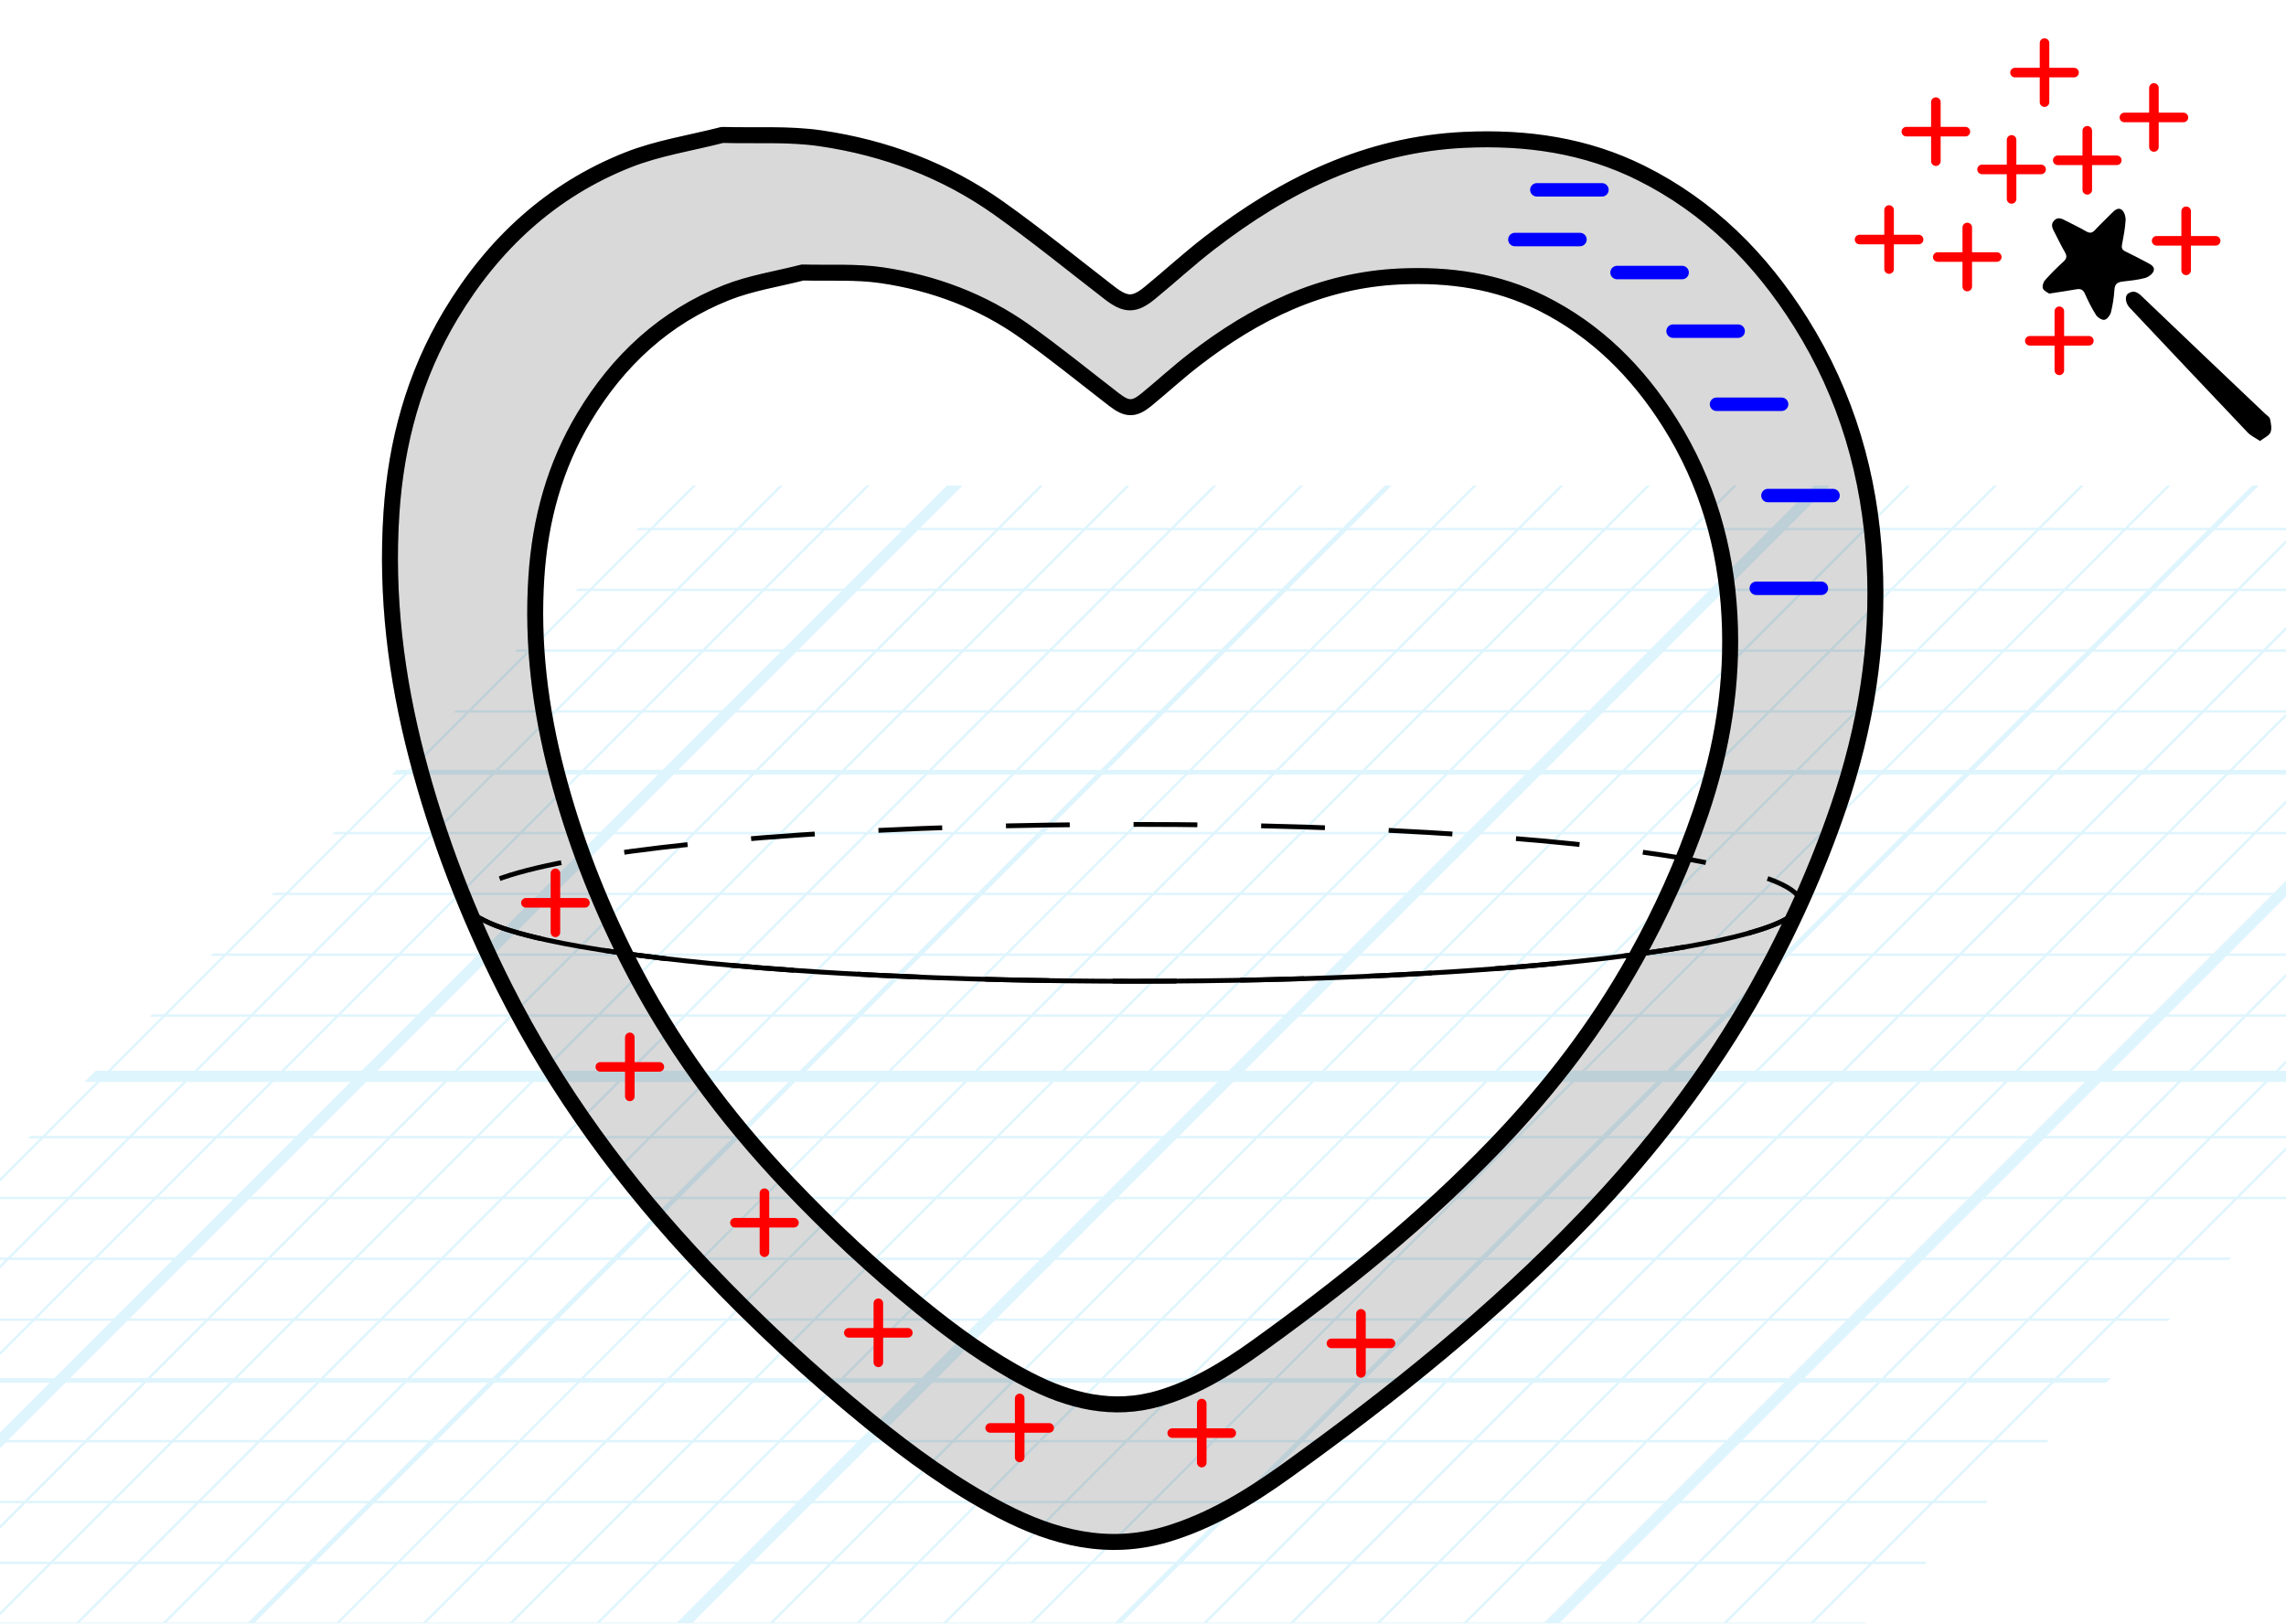 <?xml version="1.0" encoding="utf-8"?>
<!-- Generator: Adobe Illustrator 26.0.0, SVG Export Plug-In . SVG Version: 6.00 Build 0)  -->
<svg version="1.1" xmlns="http://www.w3.org/2000/svg" xmlns:xlink="http://www.w3.org/1999/xlink" x="0px" y="0px"
	 viewBox="0 0 143.319 101.792" style="enable-background:new 0 0 143.319 101.792;" xml:space="preserve">
<style type="text/css">
	.st0{opacity:0.5;}
	.st1{opacity:0.25;clip-path:url(#SVGID_00000021078266568912774890000011829519580323551673_);}
	.st2{fill:none;stroke:#00ABEB;stroke-width:0.15;stroke-miterlimit:10;}
	.st3{fill:none;stroke:#00ABEB;stroke-width:0.3;stroke-miterlimit:10;}
	.st4{fill:none;stroke:#00ABEB;stroke-width:0.7;stroke-miterlimit:10;}
	.st5{display:none;}
	.st6{display:inline;fill:none;stroke:#0000FF;stroke-width:0.2;stroke-miterlimit:10;}
	.st7{display:inline;fill:none;stroke:#000000;stroke-width:1.5;stroke-miterlimit:10;}
	.st8{display:inline;}
	.st9{fill:none;stroke:#00B200;stroke-width:0.5;stroke-linecap:round;stroke-linejoin:round;}
	.st10{fill:#00B200;}
	.st11{fill:#FF0000;}
	.st12{display:inline;fill:#FF0000;}
	.st13{fill:none;stroke:#FF0000;stroke-width:0.5;stroke-linecap:round;stroke-linejoin:round;}
	.st14{fill:#0000FF;}
	.st15{fill:none;stroke:#FF0000;stroke-width:0.4;stroke-linecap:round;stroke-linejoin:round;}
	.st16{fill:none;stroke:#FF0000;stroke-width:0.5;stroke-miterlimit:10;}
	.st17{fill:none;stroke:#000000;stroke-linecap:round;stroke-linejoin:round;stroke-miterlimit:10;}
	.st18{opacity:0.15;stroke:#000000;stroke-linecap:round;stroke-linejoin:round;stroke-miterlimit:10;}
	.st19{display:inline;opacity:0.05;fill:#00B200;}
	
		.st20{display:inline;fill:none;stroke:#00B200;stroke-width:0.3;stroke-linecap:round;stroke-linejoin:round;stroke-miterlimit:10;}
	.st21{display:inline;fill:none;stroke:#00B200;stroke-width:0.15;stroke-miterlimit:10;stroke-dasharray:4,4;}
	.st22{display:inline;fill:none;stroke:#00B200;stroke-width:0.15;stroke-miterlimit:10;}
	.st23{fill:none;stroke:#000000;stroke-width:0.3;stroke-miterlimit:10;stroke-dasharray:4,4;}
	.st24{fill:none;stroke:#000000;stroke-width:0.3;stroke-miterlimit:10;}
	.st25{display:inline;fill:#00B200;}
	.st26{display:none;fill:none;stroke:#000000;stroke-width:0.2;stroke-linecap:round;stroke-linejoin:round;stroke-miterlimit:10;}
	.st27{fill:none;stroke:#0000FF;stroke-width:0.843;stroke-linecap:round;stroke-linejoin:round;stroke-miterlimit:10;}
	.st28{fill:none;stroke:#FF0000;stroke-width:0.6;stroke-linecap:round;stroke-linejoin:round;stroke-miterlimit:10;}
	.st29{fill:none;stroke:#000000;stroke-width:0.2;stroke-linecap:round;stroke-linejoin:round;stroke-dasharray:1,1;}
</style>
<g id="Graph_paper" class="st0">
	<g id="Clipped_grid_00000003068028900943026870000011536296927355263674_">
		<defs>
			<polygon id="SVGID_1_" points="111.7,107.022 -33.893,107.022 42.685,30.443 188.279,30.443 			"/>
		</defs>
		<clipPath id="SVGID_00000066490784797560485150000013383754075476923558_">
			<use xlink:href="#SVGID_1_"  style="overflow:visible;"/>
		</clipPath>
		
			<g id="Grid_00000142891597197125820610000009767860333217090727_" style="opacity:0.25;clip-path:url(#SVGID_00000066490784797560485150000013383754075476923558_);">
			<g id="Horizontal_1_mm_00000151508609497893311650000018408800186222605470_">
				<line class="st2" x1="-29.854" y1="-43.089" x2="405.206" y2="-43.089"/>
				<line class="st2" x1="-26.04" y1="-46.902" x2="409.019" y2="-46.902"/>
				<line class="st2" x1="-254.802" y1="181.859" x2="180.257" y2="181.859"/>
				<line class="st2" x1="-250.989" y1="178.046" x2="184.07" y2="178.046"/>
				<line class="st2" x1="-247.177" y1="174.234" x2="187.882" y2="174.234"/>
				<line class="st2" x1="-243.364" y1="170.421" x2="191.695" y2="170.421"/>
				<line class="st2" x1="-239.551" y1="166.608" x2="195.508" y2="166.608"/>
				<line class="st2" x1="-235.739" y1="162.796" x2="199.32" y2="162.796"/>
				<line class="st2" x1="-231.926" y1="158.983" x2="203.133" y2="158.983"/>
				<line class="st2" x1="-228.114" y1="155.171" x2="206.945" y2="155.171"/>
				<line class="st2" x1="-224.301" y1="151.357" x2="210.759" y2="151.357"/>
				<line class="st2" x1="-220.488" y1="147.544" x2="214.572" y2="147.544"/>
				<line class="st2" x1="-216.676" y1="143.732" x2="218.384" y2="143.732"/>
				<line class="st2" x1="-212.863" y1="139.919" x2="222.197" y2="139.919"/>
				<line class="st2" x1="-209.05" y1="136.106" x2="226.01" y2="136.106"/>
				<line class="st2" x1="-205.238" y1="132.294" x2="229.822" y2="132.294"/>
				<line class="st2" x1="-201.425" y1="128.481" x2="233.635" y2="128.481"/>
				<line class="st2" x1="-197.612" y1="124.668" x2="237.448" y2="124.668"/>
				<line class="st2" x1="-193.8" y1="120.856" x2="241.26" y2="120.856"/>
				<line class="st2" x1="-189.987" y1="117.043" x2="245.073" y2="117.043"/>
				<line class="st2" x1="-186.173" y1="113.23" x2="248.886" y2="113.23"/>
				<line class="st2" x1="-182.362" y1="109.418" x2="252.698" y2="109.418"/>
				<line class="st2" x1="-178.549" y1="105.605" x2="256.511" y2="105.605"/>
				<line class="st2" x1="-174.735" y1="101.792" x2="260.324" y2="101.792"/>
				<line class="st2" x1="-170.923" y1="97.98" x2="264.136" y2="97.98"/>
				<line class="st2" x1="-167.11" y1="94.167" x2="267.949" y2="94.167"/>
				<line class="st2" x1="-163.298" y1="90.355" x2="271.761" y2="90.355"/>
				<line class="st2" x1="-159.485" y1="86.542" x2="275.574" y2="86.542"/>
				<line class="st2" x1="-155.672" y1="82.729" x2="279.387" y2="82.729"/>
				<line class="st2" x1="-151.86" y1="78.917" x2="283.199" y2="78.917"/>
				<line class="st2" x1="-148.047" y1="75.104" x2="287.012" y2="75.104"/>
				<line class="st2" x1="-144.234" y1="71.291" x2="290.826" y2="71.291"/>
				<line class="st2" x1="-140.422" y1="67.479" x2="294.637" y2="67.479"/>
				<line class="st2" x1="-136.609" y1="63.666" x2="298.45" y2="63.666"/>
				<line class="st2" x1="-132.796" y1="59.853" x2="302.264" y2="59.853"/>
				<line class="st2" x1="-128.984" y1="56.041" x2="306.075" y2="56.041"/>
				<line class="st2" x1="-125.171" y1="52.228" x2="309.889" y2="52.228"/>
				<line class="st2" x1="-121.358" y1="48.415" x2="313.702" y2="48.415"/>
				<line class="st2" x1="-117.546" y1="44.603" x2="317.513" y2="44.603"/>
				<line class="st2" x1="-113.733" y1="40.79" x2="321.327" y2="40.79"/>
				<line class="st2" x1="-109.92" y1="36.977" x2="325.14" y2="36.977"/>
				<line class="st2" x1="-106.108" y1="33.165" x2="328.951" y2="33.165"/>
				<line class="st2" x1="-102.294" y1="29.351" x2="332.765" y2="29.351"/>
				<line class="st2" x1="-98.482" y1="25.54" x2="336.577" y2="25.54"/>
				<line class="st2" x1="-94.669" y1="21.726" x2="340.39" y2="21.726"/>
				<line class="st2" x1="-90.856" y1="17.913" x2="344.203" y2="17.913"/>
				<line class="st2" x1="-87.044" y1="14.102" x2="348.015" y2="14.102"/>
				<line class="st2" x1="-83.231" y1="10.289" x2="351.828" y2="10.289"/>
				<line class="st2" x1="-79.418" y1="6.475" x2="355.641" y2="6.475"/>
				<line class="st2" x1="-75.606" y1="2.664" x2="359.453" y2="2.664"/>
				<line class="st2" x1="-71.793" y1="-1.149" x2="363.266" y2="-1.149"/>
				<line class="st2" x1="-67.98" y1="-4.963" x2="367.079" y2="-4.963"/>
				<line class="st2" x1="-64.168" y1="-8.774" x2="370.891" y2="-8.774"/>
				<line class="st2" x1="-60.355" y1="-12.587" x2="374.704" y2="-12.587"/>
				<line class="st2" x1="-56.542" y1="-16.401" x2="378.517" y2="-16.401"/>
				<line class="st2" x1="-52.73" y1="-20.212" x2="382.329" y2="-20.212"/>
				<line class="st2" x1="-48.917" y1="-24.026" x2="386.143" y2="-24.026"/>
				<line class="st2" x1="-45.105" y1="-27.838" x2="389.955" y2="-27.838"/>
				<line class="st2" x1="-41.292" y1="-31.651" x2="393.768" y2="-31.651"/>
				<line class="st2" x1="-37.478" y1="-35.464" x2="397.581" y2="-35.464"/>
				<line class="st2" x1="-33.667" y1="-39.276" x2="401.393" y2="-39.276"/>
			</g>
			<g id="Vertical_1_mm_00000181073523592228201180000012361058669048395659_">
				<g>
					<line class="st2" x1="-254.64" y1="181.84" x2="-25.795" y2="-47.003"/>
				</g>
				<line class="st2" x1="-249.204" y1="181.84" x2="-20.36" y2="-47.003"/>
				<line class="st2" x1="-243.767" y1="181.84" x2="-14.923" y2="-47.003"/>
				<line class="st2" x1="-238.33" y1="181.84" x2="-9.485" y2="-47.003"/>
				<line class="st2" x1="-232.895" y1="181.84" x2="-4.05" y2="-47.003"/>
				<line class="st2" x1="-227.457" y1="181.84" x2="1.387" y2="-47.003"/>
				<line class="st2" x1="-222.02" y1="181.84" x2="6.824" y2="-47.003"/>
				<line class="st2" x1="-216.585" y1="181.84" x2="12.26" y2="-47.003"/>
				<line class="st2" x1="-211.147" y1="181.84" x2="17.698" y2="-47.003"/>
				<line class="st2" x1="-205.711" y1="181.84" x2="23.133" y2="-47.003"/>
				<line class="st2" x1="-200.274" y1="181.84" x2="28.57" y2="-47.003"/>
				<line class="st2" x1="-194.837" y1="181.84" x2="34.007" y2="-47.003"/>
				<line class="st2" x1="-189.402" y1="181.84" x2="39.443" y2="-47.003"/>
				<line class="st2" x1="-183.965" y1="181.84" x2="44.88" y2="-47.003"/>
				<line class="st2" x1="-178.527" y1="181.84" x2="50.317" y2="-47.003"/>
				<line class="st2" x1="-173.092" y1="181.84" x2="55.752" y2="-47.003"/>
				<line class="st2" x1="-167.655" y1="181.84" x2="61.19" y2="-47.003"/>
				<line class="st2" x1="-162.218" y1="181.84" x2="66.627" y2="-47.003"/>
				<line class="st2" x1="-156.782" y1="181.84" x2="72.062" y2="-47.003"/>
				<line class="st2" x1="-151.345" y1="181.84" x2="77.499" y2="-47.003"/>
				<line class="st2" x1="-145.908" y1="181.84" x2="82.936" y2="-47.003"/>
				<line class="st2" x1="-140.473" y1="181.84" x2="88.372" y2="-47.003"/>
				<line class="st2" x1="-135.035" y1="181.84" x2="93.809" y2="-47.003"/>
				<line class="st2" x1="-129.598" y1="181.84" x2="99.246" y2="-47.003"/>
				<line class="st2" x1="-124.162" y1="181.84" x2="104.682" y2="-47.003"/>
				<line class="st2" x1="-118.725" y1="181.84" x2="110.12" y2="-47.003"/>
				<line class="st2" x1="-113.29" y1="181.84" x2="115.555" y2="-47.003"/>
				<line class="st2" x1="-107.852" y1="181.84" x2="120.992" y2="-47.003"/>
				<line class="st2" x1="-102.415" y1="181.84" x2="126.429" y2="-47.003"/>
				<line class="st2" x1="-96.98" y1="181.84" x2="131.865" y2="-47.003"/>
				<line class="st2" x1="-91.543" y1="181.84" x2="137.302" y2="-47.003"/>
				<line class="st2" x1="-86.105" y1="181.84" x2="142.739" y2="-47.003"/>
				<line class="st2" x1="-80.67" y1="181.84" x2="148.174" y2="-47.003"/>
				<line class="st2" x1="-75.233" y1="181.84" x2="153.611" y2="-47.003"/>
				<line class="st2" x1="-69.796" y1="181.84" x2="159.049" y2="-47.003"/>
				<line class="st2" x1="-64.36" y1="181.84" x2="164.484" y2="-47.003"/>
				<line class="st2" x1="-58.923" y1="181.84" x2="169.921" y2="-47.003"/>
				<line class="st2" x1="-53.486" y1="181.84" x2="175.358" y2="-47.003"/>
				<line class="st2" x1="-48.051" y1="181.84" x2="180.794" y2="-47.003"/>
				<line class="st2" x1="-42.614" y1="181.84" x2="186.231" y2="-47.003"/>
				<line class="st2" x1="-37.178" y1="181.84" x2="191.666" y2="-47.003"/>
				<line class="st2" x1="-31.74" y1="181.84" x2="197.104" y2="-47.003"/>
				<line class="st2" x1="-26.303" y1="181.84" x2="202.541" y2="-47.003"/>
				<line class="st2" x1="-20.868" y1="181.84" x2="207.977" y2="-47.003"/>
				<line class="st2" x1="-15.43" y1="181.84" x2="213.414" y2="-47.003"/>
				<line class="st2" x1="-9.993" y1="181.84" x2="218.851" y2="-47.003"/>
				<line class="st2" x1="-4.558" y1="181.84" x2="224.286" y2="-47.003"/>
				<line class="st2" x1="0.879" y1="181.84" x2="229.724" y2="-47.003"/>
				<line class="st2" x1="6.316" y1="181.84" x2="235.161" y2="-47.003"/>
				<line class="st2" x1="11.752" y1="181.84" x2="240.596" y2="-47.003"/>
				<line class="st2" x1="17.189" y1="181.84" x2="246.033" y2="-47.003"/>
				<line class="st2" x1="22.626" y1="181.84" x2="251.47" y2="-47.003"/>
				<line class="st2" x1="28.061" y1="181.84" x2="256.906" y2="-47.003"/>
				<line class="st2" x1="33.499" y1="181.84" x2="262.343" y2="-47.003"/>
				<line class="st2" x1="38.936" y1="181.84" x2="267.78" y2="-47.003"/>
				<line class="st2" x1="44.371" y1="181.84" x2="273.216" y2="-47.003"/>
				<line class="st2" x1="49.809" y1="181.84" x2="278.654" y2="-47.003"/>
				<line class="st2" x1="55.245" y1="181.84" x2="284.089" y2="-47.003"/>
				<line class="st2" x1="60.682" y1="181.84" x2="289.526" y2="-47.003"/>
				<line class="st2" x1="66.119" y1="181.84" x2="294.963" y2="-47.003"/>
				<line class="st2" x1="71.554" y1="181.84" x2="300.399" y2="-47.003"/>
				<line class="st2" x1="76.991" y1="181.84" x2="305.836" y2="-47.003"/>
				<line class="st2" x1="82.429" y1="181.84" x2="311.273" y2="-47.003"/>
				<line class="st2" x1="87.864" y1="181.84" x2="316.708" y2="-47.003"/>
				<line class="st2" x1="93.301" y1="181.84" x2="322.146" y2="-47.003"/>
				<line class="st2" x1="98.738" y1="181.84" x2="327.583" y2="-47.003"/>
				<line class="st2" x1="104.174" y1="181.84" x2="333.018" y2="-47.003"/>
				<line class="st2" x1="109.611" y1="181.84" x2="338.455" y2="-47.003"/>
				<line class="st2" x1="115.048" y1="181.84" x2="343.892" y2="-47.003"/>
				<line class="st2" x1="120.483" y1="181.84" x2="349.328" y2="-47.003"/>
				<line class="st2" x1="125.921" y1="181.84" x2="354.765" y2="-47.003"/>
				<line class="st2" x1="131.358" y1="181.84" x2="360.202" y2="-47.003"/>
				<line class="st2" x1="136.794" y1="181.84" x2="365.638" y2="-47.003"/>
				<line class="st2" x1="142.231" y1="181.84" x2="371.076" y2="-47.003"/>
				<line class="st2" x1="147.666" y1="181.84" x2="376.511" y2="-47.003"/>
				<line class="st2" x1="153.104" y1="181.84" x2="381.948" y2="-47.003"/>
				<line class="st2" x1="158.541" y1="181.84" x2="387.385" y2="-47.003"/>
				<line class="st2" x1="163.976" y1="181.84" x2="392.821" y2="-47.003"/>
				<line class="st2" x1="169.413" y1="181.84" x2="398.258" y2="-47.003"/>
				<line class="st2" x1="174.851" y1="181.84" x2="403.695" y2="-47.003"/>
				<line class="st2" x1="180.286" y1="181.84" x2="409.13" y2="-47.003"/>
			</g>
			<g id="Horizontal_5_mm_00000011735556503592991880000008134099091165005186_">
				<line class="st3" x1="-255.33" y1="181.859" x2="180.257" y2="181.859"/>
				<line class="st3" x1="-236.267" y1="162.796" x2="199.32" y2="162.796"/>
				<line class="st3" x1="-217.203" y1="143.732" x2="218.384" y2="143.732"/>
				<line class="st3" x1="-198.139" y1="124.668" x2="237.448" y2="124.668"/>
				<line class="st3" x1="-179.076" y1="105.605" x2="256.511" y2="105.605"/>
				<line class="st3" x1="-160.012" y1="86.542" x2="275.574" y2="86.542"/>
				<line class="st3" x1="-140.949" y1="67.479" x2="294.637" y2="67.479"/>
				<line class="st3" x1="-121.885" y1="48.415" x2="313.702" y2="48.415"/>
				<line class="st3" x1="-102.821" y1="29.351" x2="332.765" y2="29.351"/>
				<line class="st3" x1="-83.758" y1="10.289" x2="351.828" y2="10.289"/>
				<line class="st3" x1="-64.695" y1="-8.774" x2="370.891" y2="-8.774"/>
			</g>
			<g id="Vertical_5_mm_00000064346364918789686960000003233481195482251947_">
				<line class="st3" x1="-254.64" y1="181.84" x2="-25.425" y2="-47.373"/>
				<line class="st3" x1="-227.457" y1="181.84" x2="1.757" y2="-47.373"/>
				<line class="st3" x1="-200.274" y1="181.84" x2="28.94" y2="-47.373"/>
				<line class="st3" x1="-173.092" y1="181.84" x2="56.122" y2="-47.373"/>
				<line class="st3" x1="-145.908" y1="181.84" x2="83.306" y2="-47.373"/>
				<line class="st3" x1="-118.725" y1="181.84" x2="110.489" y2="-47.373"/>
				<line class="st3" x1="-91.543" y1="181.84" x2="137.672" y2="-47.373"/>
				<line class="st3" x1="-64.36" y1="181.84" x2="164.854" y2="-47.373"/>
				<line class="st3" x1="-37.178" y1="181.84" x2="192.036" y2="-47.373"/>
				<line class="st3" x1="-9.993" y1="181.84" x2="219.221" y2="-47.373"/>
				<line class="st3" x1="17.189" y1="181.84" x2="246.403" y2="-47.373"/>
				<line class="st3" x1="44.371" y1="181.84" x2="273.585" y2="-47.373"/>
				<line class="st3" x1="71.554" y1="181.84" x2="300.769" y2="-47.373"/>
				<line class="st3" x1="98.738" y1="181.84" x2="327.953" y2="-47.373"/>
				<line class="st3" x1="125.921" y1="181.84" x2="355.135" y2="-47.373"/>
				<line class="st3" x1="153.104" y1="181.84" x2="382.318" y2="-47.373"/>
				<line class="st3" x1="180.286" y1="181.84" x2="409.5" y2="-47.373"/>
			</g>
			<g id="Horizontal_10_mm_00000163045836177147705350000008480455355013810362_">
				
					<line id="_x31_9_00000057116790517712807720000015084113881736219806_" class="st4" x1="-255.33" y1="181.859" x2="180.257" y2="181.859"/>
				
					<line id="_x32_0_00000024685878617286333290000013167547815532084100_" class="st4" x1="-217.203" y1="143.732" x2="218.384" y2="143.732"/>
				
					<line id="_x32_1_00000138564813020868535020000012777939180148238773_" class="st4" x1="-179.076" y1="105.605" x2="256.511" y2="105.605"/>
				
					<line id="_x32_2_00000052807586205252870140000014502512662559454639_" class="st4" x1="-140.949" y1="67.479" x2="294.637" y2="67.479"/>
				
					<line id="_x32_3_00000051376893246677475670000009295515732899575694_" class="st4" x1="-102.821" y1="29.351" x2="332.765" y2="29.351"/>
				
					<line id="_x32_4_00000099657911357833521510000007853591198542098087_" class="st4" x1="-64.695" y1="-8.774" x2="370.891" y2="-8.774"/>
				
					<line id="_x32_5_00000155127691660191171140000008292164438978366870_" class="st4" x1="-26.568" y1="-46.902" x2="409.019" y2="-46.902"/>
			</g>
			<g id="Vertical_10_mm_00000134969164297783457920000010833503864539426239_">
				
					<line id="_x30__00000151539528360119995570000005083818057555393183_" class="st4" x1="-254.64" y1="181.84" x2="-25.425" y2="-47.373"/>
				
					<line id="_x31__00000021823889366233599640000011971139016478256513_" class="st4" x1="-200.274" y1="181.84" x2="28.94" y2="-47.373"/>
				
					<line id="_x32__00000071550223824624162640000006130814236846722696_" class="st4" x1="-145.908" y1="181.84" x2="83.306" y2="-47.373"/>
				
					<line id="_x33__00000042015976804734918030000005045165563697445304_" class="st4" x1="-91.543" y1="181.84" x2="137.672" y2="-47.373"/>
				
					<line id="_x34__00000081637789328126233800000002486991317463304126_" class="st4" x1="-37.178" y1="181.84" x2="192.036" y2="-47.373"/>
				
					<line id="_x35__00000051353690731882489090000004794744233340785543_" class="st4" x1="17.189" y1="181.84" x2="246.403" y2="-47.373"/>
				
					<line id="_x36__00000011745311307505536660000010485558803267122343_" class="st4" x1="71.554" y1="181.84" x2="300.769" y2="-47.373"/>
				
					<line id="_x37__00000045602144989735358580000003937589459941247142_" class="st4" x1="125.921" y1="181.84" x2="355.135" y2="-47.373"/>
				
					<line id="_x38__00000047029857857898873560000014194396358708286345_" class="st4" x1="180.286" y1="181.84" x2="409.5" y2="-47.373"/>
			</g>
		</g>
	</g>
</g>
<g id="Layer_4" class="st5">
	<line class="st6" x1="102.451" y1="12.096" x2="102.451" y2="113.772"/>
	<line class="st7" x1="59.825" y1="12.096" x2="59.825" y2="113.772"/>
	<g id="E_vectors_00000159445760926545561910000011963396351350366393_" class="st8">
		<g>
			<g>
				<line class="st9" x1="60.142" y1="34.626" x2="86.073" y2="34.626"/>
				<g>
					<polygon class="st10" points="84.416,36.671 84.075,36.304 85.881,34.626 84.075,32.948 84.416,32.581 86.615,34.626 					"/>
				</g>
			</g>
		</g>
	</g>
	<g id="page1_00000001653487410916423210000016095628448541005190_" transform="matrix(1.13 0 0 1.13 -63.986 -61.014)">
		<g class="st8">
			<path id="g0-69" class="st11" d="M121.041,110.714c0.009-0.027,0.036-0.09,0.036-0.126c0-0.045-0.036-0.09-0.09-0.09
				c-0.036,0-0.054,0.009-0.081,0.036c-0.018,0.009-0.018,0.027-0.099,0.206c-0.529,1.255-0.915,1.793-2.349,1.793h-1.309
				c-0.126,0-0.143,0-0.197-0.009c-0.099-0.009-0.108-0.027-0.108-0.099c0-0.063,0.018-0.117,0.036-0.197l0.619-2.475h0.888
				c0.699,0,0.753,0.152,0.753,0.421c0,0.09,0,0.17-0.063,0.439c-0.018,0.036-0.027,0.072-0.027,0.099
				c0,0.063,0.045,0.09,0.099,0.09c0.081,0,0.09-0.063,0.126-0.188l0.511-2.08c0-0.045-0.036-0.09-0.09-0.09
				c-0.081,0-0.09,0.036-0.126,0.161c-0.179,0.69-0.359,0.888-1.157,0.888h-0.852l0.556-2.206c0.081-0.314,0.099-0.341,0.466-0.341
				h1.282c1.103,0,1.327,0.296,1.327,0.977c0,0.009,0,0.26-0.036,0.556c-0.009,0.036-0.018,0.09-0.018,0.108
				c0,0.072,0.045,0.099,0.099,0.099c0.063,0,0.099-0.036,0.117-0.197l0.188-1.569c0-0.027,0.018-0.117,0.018-0.134
				c0-0.099-0.081-0.099-0.242-0.099h-4.376c-0.17,0-0.26,0-0.26,0.161c0,0.099,0.063,0.099,0.215,0.099
				c0.556,0,0.556,0.063,0.556,0.161c0,0.045-0.009,0.081-0.036,0.179l-1.21,4.842c-0.081,0.314-0.099,0.403-0.726,0.403
				c-0.17,0-0.26,0-0.26,0.161c0,0.099,0.054,0.099,0.233,0.099h4.501c0.197,0,0.206-0.009,0.269-0.152L121.041,110.714z"/>
		</g>
		<g class="st8">
			<path id="g2-61" class="st11" d="M130.377,109.889c0.126,0,0.287,0,0.287-0.161c0-0.17-0.152-0.17-0.287-0.17h-5.281
				c-0.126,0-0.287,0-0.287,0.161c0,0.17,0.152,0.17,0.287,0.17H130.377z M130.377,111.556c0.126,0,0.287,0,0.287-0.161
				c0-0.17-0.152-0.17-0.287-0.17h-5.281c-0.126,0-0.287,0-0.287,0.161c0,0.17,0.152,0.17,0.287,0.17H130.377z"/>
		</g>
		<g class="st8">
			<path id="g0-27_00000143597986707832021580000005236723229426170023_" class="st11" d="M139.987,103.348
				c0.117,0,0.412,0,0.412-0.287c0-0.197-0.17-0.197-0.332-0.197h-1.982c-1.345,0-2.313,1.497-2.313,2.555
				c0,0.762,0.493,1.399,1.3,1.399c1.058,0,2.215-1.139,2.215-2.484c0-0.35-0.081-0.69-0.296-0.986H139.987z M137.082,106.638
				c-0.457,0-0.789-0.35-0.789-0.968c0-0.538,0.323-2.322,1.641-2.322c0.386,0,0.816,0.188,0.816,0.879
				c0,0.314-0.143,1.067-0.457,1.587C137.969,106.342,137.485,106.638,137.082,106.638z"/>
		</g>
		<rect x="134.541" y="110.373" class="st12" width="7.094" height="0.359"/>
		<g class="st8">
			<path id="g0-15_00000071536851304160802210000014639051197091374494_" class="st11" d="M137.15,116.909
				c0.134,0,0.287,0,0.287-0.143c0-0.117-0.09-0.117-0.251-0.117h-1.453c0.224-0.816,0.753-1.309,1.551-1.309h0.26
				c0.152,0,0.287,0,0.287-0.143c0-0.117-0.099-0.117-0.26-0.117h-0.305c-1.103,0-2.313,0.879-2.313,2.286
				c0,0.995,0.672,1.668,1.56,1.668c0.574,0,1.139-0.359,1.139-0.448c0-0.054-0.027-0.108-0.081-0.108
				c-0.027,0-0.045,0.009-0.09,0.045c-0.341,0.224-0.672,0.332-0.941,0.332c-0.475,0-0.977-0.314-0.977-1.184
				c0-0.17,0.018-0.403,0.099-0.762H137.15z"/>
		</g>
		<g class="st8">
			<path id="g1-48_00000041287893323140830700000012837574671086936983_" class="st11" d="M141.009,118.382
				c0-0.64-0.066-1.028-0.263-1.411c-0.263-0.526-0.747-0.658-1.076-0.658c-0.753,0-1.028,0.562-1.112,0.729
				c-0.215,0.436-0.227,1.028-0.227,1.339c0,0.395,0.018,0.998,0.305,1.476c0.275,0.442,0.717,0.556,1.034,0.556
				c0.287,0,0.801-0.09,1.1-0.681C140.991,119.303,141.009,118.771,141.009,118.382z M139.67,120.247
				c-0.203,0-0.616-0.096-0.741-0.723c-0.066-0.341-0.066-0.903-0.066-1.213c0-0.412,0-0.831,0.066-1.16
				c0.126-0.61,0.592-0.669,0.741-0.669c0.203,0,0.616,0.102,0.735,0.646c0.072,0.329,0.072,0.777,0.072,1.184
				c0,0.353,0,0.891-0.072,1.225C140.279,120.164,139.867,120.247,139.67,120.247z"/>
		</g>
	</g>
	<g id="page1" transform="matrix(1.13 0 0 1.13 -63.986 -65.346)">
		<g class="st8">
			<path id="g0-69_00000170993558231392667810000013825224752710190779_" class="st11" d="M85.65,100.924
				c0.009-0.027,0.036-0.09,0.036-0.126c0-0.045-0.036-0.09-0.09-0.09c-0.036,0-0.054,0.009-0.081,0.036
				c-0.018,0.009-0.018,0.027-0.099,0.206c-0.529,1.255-0.915,1.793-2.349,1.793h-1.309c-0.126,0-0.143,0-0.197-0.009
				c-0.099-0.009-0.108-0.027-0.108-0.099c0-0.063,0.018-0.117,0.036-0.197l0.619-2.475h0.888c0.699,0,0.753,0.152,0.753,0.421
				c0,0.09,0,0.17-0.063,0.439c-0.018,0.036-0.027,0.072-0.027,0.099c0,0.063,0.045,0.09,0.099,0.09c0.081,0,0.09-0.063,0.126-0.188
				l0.511-2.08c0-0.045-0.036-0.09-0.09-0.09c-0.081,0-0.09,0.036-0.126,0.161c-0.179,0.69-0.359,0.888-1.157,0.888h-0.852
				l0.556-2.206c0.081-0.314,0.099-0.341,0.466-0.341h1.282c1.103,0,1.327,0.296,1.327,0.977c0,0.009,0,0.26-0.036,0.556
				c-0.009,0.036-0.018,0.09-0.018,0.108c0,0.072,0.045,0.099,0.099,0.099c0.063,0,0.099-0.036,0.117-0.197l0.188-1.569
				c0-0.027,0.018-0.117,0.018-0.134c0-0.099-0.081-0.099-0.242-0.099h-4.376c-0.17,0-0.26,0-0.26,0.161
				c0,0.099,0.063,0.099,0.215,0.099c0.556,0,0.556,0.063,0.556,0.161c0,0.045-0.009,0.081-0.036,0.179l-1.21,4.842
				c-0.081,0.314-0.099,0.403-0.726,0.403c-0.17,0-0.26,0-0.26,0.161c0,0.099,0.054,0.099,0.233,0.099h4.501
				c0.197,0,0.206-0.009,0.269-0.152L85.65,100.924z"/>
		</g>
		<g class="st8">
			<path id="g1-61" class="st11" d="M94.986,100.1c0.126,0,0.287,0,0.287-0.161c0-0.17-0.152-0.17-0.287-0.17h-5.281
				c-0.126,0-0.287,0-0.287,0.161c0,0.17,0.152,0.17,0.287,0.17H94.986z M94.986,101.767c0.126,0,0.287,0,0.287-0.161
				c0-0.17-0.152-0.17-0.287-0.17h-5.281c-0.126,0-0.287,0-0.287,0.161c0,0.17,0.152,0.17,0.287,0.17H94.986z"/>
		</g>
		<g class="st8">
			<path id="g1-48" class="st11" d="M102.269,100.135c0-0.744-0.045-1.47-0.368-2.152c-0.368-0.744-1.013-0.941-1.453-0.941
				c-0.52,0-1.157,0.26-1.488,1.004c-0.251,0.565-0.341,1.121-0.341,2.089c0,0.87,0.063,1.524,0.386,2.161
				c0.35,0.681,0.968,0.897,1.435,0.897c0.78,0,1.228-0.466,1.488-0.986C102.252,101.534,102.269,100.655,102.269,100.135z
				 M100.44,103.014c-0.287,0-0.87-0.161-1.04-1.139c-0.099-0.538-0.099-1.219-0.099-1.847c0-0.735,0-1.399,0.143-1.928
				c0.152-0.601,0.61-0.879,0.995-0.879c0.341,0,0.861,0.206,1.031,0.977c0.117,0.511,0.117,1.219,0.117,1.829
				c0,0.601,0,1.282-0.099,1.829C101.319,102.843,100.754,103.014,100.44,103.014z"/>
		</g>
	</g>
	<g id="page1_00000018919374282306761810000011191708843755862190_" transform="matrix(1.13 0 0 1.13 -63.986 -65.346)">
		<g class="st8">
			<path id="g0-69_00000165213878590899576010000018048548116088682680_" class="st11" d="M160.079,100.996
				c0.009-0.027,0.036-0.09,0.036-0.126c0-0.045-0.036-0.09-0.09-0.09c-0.036,0-0.054,0.009-0.081,0.036
				c-0.018,0.009-0.018,0.027-0.099,0.206c-0.529,1.255-0.915,1.793-2.349,1.793h-1.309c-0.126,0-0.143,0-0.197-0.009
				c-0.099-0.009-0.108-0.027-0.108-0.099c0-0.063,0.018-0.117,0.036-0.197l0.619-2.475h0.888c0.699,0,0.753,0.152,0.753,0.421
				c0,0.09,0,0.17-0.063,0.439c-0.018,0.036-0.027,0.072-0.027,0.099c0,0.063,0.045,0.09,0.099,0.09c0.081,0,0.09-0.063,0.126-0.188
				l0.511-2.08c0-0.045-0.036-0.09-0.09-0.09c-0.081,0-0.09,0.036-0.126,0.161c-0.179,0.69-0.359,0.888-1.157,0.888H156.6
				l0.556-2.206c0.081-0.314,0.099-0.341,0.466-0.341h1.282c1.103,0,1.327,0.296,1.327,0.977c0,0.009,0,0.26-0.036,0.556
				c-0.009,0.036-0.018,0.09-0.018,0.108c0,0.072,0.045,0.099,0.099,0.099c0.063,0,0.099-0.036,0.117-0.197l0.188-1.569
				c0-0.027,0.018-0.117,0.018-0.134c0-0.099-0.081-0.099-0.242-0.099h-4.376c-0.17,0-0.26,0-0.26,0.161
				c0,0.099,0.063,0.099,0.215,0.099c0.556,0,0.556,0.063,0.556,0.161c0,0.045-0.009,0.081-0.036,0.179l-1.21,4.842
				c-0.081,0.314-0.099,0.403-0.726,0.403c-0.17,0-0.26,0-0.26,0.161c0,0.099,0.054,0.099,0.233,0.099h4.501
				c0.197,0,0.206-0.009,0.269-0.152L160.079,100.996z"/>
		</g>
		<g class="st8">
			<path id="g1-61_00000051384674449242715540000016565010015779379391_" class="st11" d="M169.415,100.171
				c0.126,0,0.287,0,0.287-0.161c0-0.17-0.152-0.17-0.287-0.17h-5.281c-0.126,0-0.287,0-0.287,0.161c0,0.17,0.152,0.17,0.287,0.17
				H169.415z M169.415,101.839c0.126,0,0.287,0,0.287-0.161c0-0.17-0.152-0.17-0.287-0.17h-5.281c-0.126,0-0.287,0-0.287,0.161
				c0,0.17,0.152,0.17,0.287,0.17H169.415z"/>
		</g>
		<g class="st8">
			<path id="g1-48_00000181084955997476922830000000212984536894726284_" class="st11" d="M176.699,100.207
				c0-0.744-0.045-1.47-0.368-2.152c-0.368-0.744-1.013-0.941-1.453-0.941c-0.52,0-1.157,0.26-1.488,1.004
				c-0.251,0.565-0.341,1.121-0.341,2.089c0,0.87,0.063,1.524,0.386,2.161c0.35,0.681,0.968,0.897,1.435,0.897
				c0.78,0,1.228-0.466,1.488-0.986C176.681,101.606,176.699,100.727,176.699,100.207z M174.87,103.085
				c-0.287,0-0.87-0.161-1.04-1.139c-0.099-0.538-0.099-1.219-0.099-1.847c0-0.735,0-1.399,0.143-1.928
				c0.152-0.601,0.61-0.879,0.995-0.879c0.341,0,0.861,0.206,1.031,0.977c0.117,0.511,0.117,1.219,0.117,1.829
				c0,0.601,0,1.282-0.099,1.829C175.749,102.915,175.184,103.085,174.87,103.085z"/>
		</g>
	</g>
	<g>
		<path class="st8" d="M52.119,113.28v-0.224c0.883-0.042,1.079-0.267,1.079-0.742c0-0.112-0.014-0.238-0.028-0.364l-0.28-1.835
			h-3.081l-0.827,1.555c-0.195,0.364-0.308,0.7-0.308,0.924c0,0.267,0.21,0.435,0.868,0.463v0.224h-2.605v-0.224
			c0.645-0.126,0.826-0.364,1.877-2.186l3.992-6.947h0.364l1.289,7.746c0.196,1.177,0.35,1.33,1.093,1.387v0.224H52.119z
			 M52.189,105.926l-2.087,3.684h2.718L52.189,105.926z"/>
	</g>
	<g>
		<path class="st8" d="M112.586,104.625c1.947,0,2.914,0.715,2.914,2.102c0,0.756-0.393,1.246-0.896,1.583
			c-0.435,0.294-0.953,0.42-1.555,0.546v0.014c1.204,0.364,1.765,1.107,1.765,2.102c0,1.877-1.583,2.802-3.853,2.802h-3.81v-0.225
			c0.771-0.112,0.925-0.252,1.163-1.12l1.694-6.107c0.099-0.351,0.154-0.687,0.154-0.896c0-0.406-0.196-0.505-1.079-0.574v-0.225
			H112.586z M110.149,110.802c-0.28,1.064-0.49,1.779-0.49,1.961c0,0.393,0.35,0.588,0.938,0.588c1.61,0,2.703-0.826,2.703-2.381
			c0-0.868-0.406-1.484-0.938-1.667c-0.28-0.098-0.883-0.168-1.765-0.168L110.149,110.802z M111.269,108.687
			c1.835,0,2.815-0.742,2.815-2.129c0-1.037-0.504-1.513-1.639-1.513c-0.546,0-0.687,0-0.826,0.504l-0.883,3.138H111.269z"/>
	</g>
	<g>
		<g class="st8">
			<line class="st13" x1="102.451" y1="16.711" x2="60.684" y2="16.711"/>
			<g>
				<polygon class="st11" points="62.34,14.667 62.682,15.033 60.876,16.711 62.682,18.39 62.34,18.756 60.142,16.711 				"/>
			</g>
		</g>
	</g>
	<g>
		<g class="st8">
			<line class="st13" x1="102.451" y1="45.558" x2="60.684" y2="45.558"/>
			<g>
				<polygon class="st11" points="62.34,43.513 62.682,43.88 60.876,45.558 62.682,47.237 62.34,47.603 60.142,45.558 				"/>
			</g>
		</g>
	</g>
	<g>
		<g class="st8">
			<line class="st13" x1="102.147" y1="80.425" x2="60.38" y2="80.425"/>
			<g>
				<polygon class="st11" points="62.037,78.38 62.378,78.746 60.572,80.424 62.378,82.103 62.037,82.469 59.838,80.424 				"/>
			</g>
		</g>
	</g>
	<g>
		<g class="st8">
			<line class="st13" x1="102.451" y1="109.166" x2="60.684" y2="109.166"/>
			<g>
				<polygon class="st11" points="62.34,107.121 62.682,107.487 60.876,109.165 62.682,110.844 62.34,111.21 60.142,109.165 				"/>
			</g>
		</g>
	</g>
	<g>
		<path class="st8" d="M54.88,16.063v0.84h-7.229v-0.84H54.88z"/>
	</g>
	<g>
		<path class="st8" d="M112.239,12.771v3.292h3.166v0.84h-3.166v3.32h-0.896v-3.32h-3.166v-0.84h3.166v-3.292H112.239z"/>
	</g>
	<g class="st8">
		<path class="st10" d="M60.684,5.95c-0.574,0.406-1.177,0.603-1.765,0.603c-1.429,0-2.214-1.177-2.214-3.124
			c0-3.292,2.087-6.443,4.286-6.443c1.43,0,2.228,1.247,2.228,3.516C63.219,2.56,62.127,4.927,60.684,5.95z M60.936-2.622
			c-0.63,0-1.177,0.42-1.681,1.331c-0.729,1.316-1.443,4.062-1.443,5.561c0,1.19,0.463,1.891,1.135,1.891
			c0.645,0,1.289-0.477,1.808-1.401c0.812-1.429,1.358-3.74,1.358-5.561C62.113-1.922,61.777-2.622,60.936-2.622z"/>
	</g>
	<g class="st8">
		<path class="st10" d="M97.077-3.015c0.042,0,0.069,0.042,0.069,0.098c0,0.07-0.027,0.21-0.084,0.406l-2.003,7.27
			c-0.098,0.35-0.252,0.896-0.252,1.037c0,0.322,0.308,0.448,0.925,0.448h0.294v0.21h-3.908v-0.21
			c1.106-0.084,1.415-0.238,1.568-0.771l1.905-6.836c0.07-0.266,0.112-0.406,0.112-0.504c0-0.266-0.183-0.435-0.49-0.435h-0.042
			c-0.252,0-0.561,0.014-0.826,0.028v-0.21l0.321-0.07c1.233-0.266,1.289-0.238,2.368-0.462H97.077z"/>
		<path class="st10" d="M104.188,4.395c-0.448,0.869-0.729,1.274-1.148,1.611c-0.477,0.392-1.009,0.588-1.61,0.588
			c-1.556,0-2.662-1.303-2.662-3.11c0-1.163,0.421-2.129,1.177-2.759c0.561-0.462,1.232-0.714,1.892-0.714
			c1.176,0,2.157,0.658,2.157,1.443c0,0.322-0.295,0.588-0.659,0.588c-0.308,0-0.56-0.238-0.672-0.644l-0.084-0.308
			c-0.141-0.519-0.322-0.672-0.826-0.672c-1.135,0-1.905,0.98-1.905,2.437c0,1.611,0.882,2.731,2.171,2.731
			c0.799,0,1.303-0.336,1.976-1.316L104.188,4.395z"/>
		<path class="st10" d="M112.435,6.454v-0.21c0.784-0.084,0.91-0.238,0.91-1.051V2.308c0-1.107-0.28-1.569-1.078-1.569
			c-0.658,0-1.078,0.252-1.499,0.854v3.53c0,0.91,0.21,1.106,1.009,1.121v0.21h-3.138v-0.21c0.799-0.056,0.952-0.14,0.952-0.995
			V2.294c0-0.967-0.308-1.555-0.91-1.555c-0.519,0-1.204,0.267-1.484,0.603c-0.099,0.112-0.183,0.21-0.183,0.238v3.894
			c0,0.602,0.21,0.742,0.953,0.771v0.21h-3.11v-0.21c0.784-0.014,0.98-0.21,0.98-1.023V1.748c0-0.687-0.126-0.924-0.49-0.924
			c-0.154,0-0.266,0.014-0.448,0.056V0.641c0.771-0.21,1.233-0.364,1.947-0.63l0.112,0.042v1.037h0.027
			c0.925-0.953,1.514-1.079,2.144-1.079c0.757,0,1.232,0.378,1.485,1.176c0.756-0.812,1.47-1.176,2.282-1.176
			c1.135,0,1.625,0.868,1.625,2.521v2.844c0,0.63,0.183,0.812,0.603,0.84l0.364,0.028v0.21H112.435z"/>
	</g>
	<g class="st8">
		<path class="st10" d="M81.994,28.552c0.98-1.499,1.499-2.003,2.115-2.003c0.336,0,0.574,0.21,0.574,0.518
			c0,0.294-0.196,0.504-0.477,0.504c-0.266,0-0.392-0.238-0.729-0.238c-0.252,0-0.756,0.617-1.372,1.695
			c0,0.098,0.027,0.294,0.111,0.63l0.448,1.877c0.099,0.392,0.225,0.574,0.421,0.574c0.182,0,0.336-0.14,0.658-0.561
			c0.126-0.168,0.182-0.252,0.294-0.392l0.21,0.126c-0.812,1.261-1.177,1.597-1.709,1.597c-0.448,0-0.658-0.252-0.826-0.953
			l-0.406-1.667l-1.232,1.667c-0.616,0.826-0.896,0.953-1.331,0.953c-0.434,0-0.7-0.224-0.7-0.588c0-0.28,0.196-0.504,0.477-0.504
			c0.126,0,0.266,0.056,0.448,0.154c0.14,0.084,0.28,0.126,0.364,0.126c0.153,0,0.42-0.266,0.714-0.687l1.148-1.625l-0.392-1.737
			c-0.196-0.84-0.295-0.953-0.645-0.953c-0.112,0-0.28,0.028-0.547,0.098l-0.252,0.07l-0.042-0.225l0.154-0.056
			c0.854-0.308,1.316-0.406,1.639-0.406c0.351,0,0.519,0.252,0.715,1.205L81.994,28.552z"/>
	</g>
	<g class="st8">
		<path class="st10" d="M83.908,25.529l-2.003-4.048H81.89l-1.988,4.048h-0.953l2.535-5.113h0.841l2.535,5.113H83.908z"/>
	</g>
	<line class="st6" x1="71.724" y1="12.096" x2="71.724" y2="113.772"/>
	<line class="st6" x1="87.132" y1="12.613" x2="87.132" y2="114.288"/>
	<g class="st8">
		<path class="st14" d="M85.494,52.465c-0.322,0.014-0.546,0.182-0.784,0.561l-5.225,8.614h-0.267l-1.148-7.045
			c-0.322-1.961-0.364-2.031-1.148-2.129v-0.224h3.361v0.224c-0.882,0.098-1.064,0.238-1.064,0.714c0,0.07,0,0.14,0.015,0.21
			l0.91,6.206l2.941-5.042c0.435-0.743,0.687-1.345,0.687-1.611c0-0.266-0.238-0.406-0.868-0.476v-0.224h2.591V52.465z"/>
		<path class="st14" d="M88.823,52.227c-2.129,2.017-2.857,5.113-2.857,7.971c0,1.358,0.154,2.213,0.672,3.642l-0.252,0.084
			c-0.896-1.442-1.387-3.264-1.387-5.057c0-1.443,0.309-2.872,1.037-4.062c0.546-0.882,1.316-1.611,2.605-2.788L88.823,52.227z"/>
		<path class="st14" d="M92.644,57.214c0.98-1.499,1.499-2.003,2.115-2.003c0.337,0,0.574,0.21,0.574,0.518
			c0,0.294-0.195,0.504-0.476,0.504c-0.267,0-0.393-0.238-0.729-0.238c-0.252,0-0.757,0.617-1.373,1.695
			c0,0.098,0.028,0.294,0.112,0.63l0.448,1.877c0.098,0.392,0.224,0.574,0.42,0.574c0.183,0,0.336-0.14,0.658-0.561
			c0.126-0.168,0.183-0.252,0.295-0.392l0.21,0.126c-0.812,1.261-1.177,1.597-1.709,1.597c-0.448,0-0.658-0.252-0.826-0.953
			l-0.406-1.667l-1.233,1.667c-0.616,0.826-0.896,0.953-1.33,0.953c-0.435,0-0.701-0.224-0.701-0.588
			c0-0.28,0.196-0.504,0.477-0.504c0.126,0,0.267,0.056,0.448,0.154c0.141,0.084,0.28,0.126,0.364,0.126
			c0.154,0,0.42-0.266,0.715-0.687l1.148-1.625l-0.393-1.737c-0.196-0.84-0.294-0.953-0.645-0.953c-0.111,0-0.28,0.028-0.546,0.098
			l-0.252,0.07l-0.042-0.225l0.154-0.056c0.854-0.308,1.316-0.406,1.639-0.406c0.35,0,0.518,0.252,0.714,1.205L92.644,57.214z"/>
		<path class="st14" d="M97.95,52.017c0.658,1.177,0.882,1.723,1.12,2.759c0.168,0.785,0.267,1.597,0.267,2.354
			c0,1.415-0.393,2.746-1.093,3.95c-0.546,0.938-1.274,1.723-2.549,2.83l-0.183-0.21c1.177-1.247,1.695-2.185,2.171-3.67
			c0.435-1.345,0.687-2.956,0.687-4.272c0-1.401-0.21-2.536-0.687-3.67L97.95,52.017z"/>
	</g>
</g>
<g id="Fieldlines" class="st5">
	<g class="st8">
		<g>
			<path class="st15" d="M101.782,73.755c6.142,6.12,14.49,12.313,18.848,14.927"/>
			<g>
				<polygon class="st11" points="118.634,89.32 118.564,88.926 120.507,88.583 120.023,86.671 120.411,86.573 121,88.902 				"/>
			</g>
		</g>
	</g>
	<g class="st8">
		<g>
			<path class="st15" d="M117.577,33.389c9.881-0.937,15.33-3.866,20.58-6.127"/>
			<g>
				<polygon class="st11" points="137.6,29.298 137.232,29.14 138.015,27.329 136.152,26.681 136.283,26.303 138.552,27.093 				"/>
			</g>
		</g>
	</g>
	<g class="st8">
		<g>
			<path class="st15" d="M80.319,12c-1.795-4.109-2.006-7.236-0.776-11.583"/>
			<g>
				<polygon class="st11" points="80.793,2.12 80.44,2.309 79.514,0.568 77.845,1.619 77.632,1.28 79.664,0 				"/>
			</g>
		</g>
	</g>
	<g class="st8">
		<g>
			<path class="st15" d="M112.02,18.297c7.954-4.721,14.822-9.621,19.942-13.826"/>
			<g>
				<polygon class="st11" points="131.931,6.571 131.535,6.511 131.834,4.561 129.868,4.405 129.9,4.006 132.295,4.197 				"/>
			</g>
		</g>
	</g>
	<g class="st8">
		<g>
			<path class="st15" d="M114.585,52.385c9.352,2.991,12.861,4.17,20.073,4.214"/>
			<g>
				<polygon class="st11" points="133.26,58.155 133.001,57.85 134.505,56.575 133.123,55.167 133.409,54.887 135.092,56.602 				
					"/>
			</g>
		</g>
	</g>
	<g class="st8">
		<g>
			<path class="st15" d="M86.866,88.046c4.388,4.673,8.35,8.439,11.343,13.379"/>
			<g>
				<polygon class="st11" points="96.089,101.247 96.18,100.857 98.1,101.305 98.408,99.357 98.803,99.42 98.428,101.793 				"/>
			</g>
		</g>
	</g>
	<g class="st8">
		<g>
			<path class="st15" d="M39.387,74.12c-6.142,6.12-14.49,12.313-18.848,14.927"/>
			<g>
				<polygon class="st11" points="20.757,86.938 21.146,87.036 20.662,88.948 22.604,89.291 22.534,89.685 20.168,89.267 				"/>
			</g>
		</g>
	</g>
	<g class="st8">
		<g>
			<path class="st15" d="M23.981,33.389c-9.881-0.937-15.33-3.866-20.58-6.127"/>
			<g>
				<polygon class="st11" points="5.275,26.303 5.407,26.681 3.544,27.328 4.326,29.139 3.958,29.298 3.006,27.092 				"/>
			</g>
		</g>
	</g>
	<g class="st8">
		<g>
			<path class="st15" d="M61.239,12c1.795-4.109,2.006-7.236,0.776-11.583"/>
			<g>
				<polygon class="st11" points="63.927,1.28 63.714,1.619 62.045,0.568 61.118,2.309 60.765,2.12 61.895,0 				"/>
			</g>
		</g>
	</g>
	<g class="st8">
		<g>
			<path class="st15" d="M29.237,17.804C21.283,13.083,14.415,8.183,9.295,3.979"/>
			<g>
				<polygon class="st11" points="11.357,3.513 11.389,3.913 9.423,4.069 9.722,6.018 9.326,6.079 8.962,3.704 				"/>
			</g>
		</g>
	</g>
	<g class="st8">
		<g>
			<path class="st15" d="M27.498,52.385c-9.352,2.991-12.861,4.17-20.073,4.214"/>
			<g>
				<polygon class="st11" points="8.673,54.887 8.959,55.167 7.577,56.574 9.082,57.85 8.823,58.155 6.991,56.601 				"/>
			</g>
		</g>
	</g>
	<g class="st8">
		<g>
			<path class="st15" d="M54.132,88.487c-4.182,4.51-7.967,8.136-10.787,12.933"/>
			<g>
				<polygon class="st11" points="42.655,99.437 43.048,99.358 43.436,101.292 45.337,100.763 45.444,101.148 43.129,101.792 				
					"/>
			</g>
		</g>
	</g>
	<g class="st8">
		<path class="st11" d="M131.562,69.422l-0.309-0.027c0.027-0.238,0.041-0.463,0.041-0.645c0-0.841-0.49-1.022-2.689-1.022
			c-0.798,0-0.937,0.056-1.021,0.364l-0.925,3.264h1.093c1.26,0,1.414-0.168,1.947-1.359l0.252,0.057l-0.953,3.249l-0.279-0.069
			c0.069-0.309,0.098-0.477,0.098-0.729c0-0.238-0.028-0.364-0.098-0.435c-0.154-0.14-0.533-0.21-1.094-0.21h-1.092l-0.448,1.569
			c-0.351,1.232-0.505,1.877-0.505,2.045c0,0.336,0.322,0.476,1.107,0.476c1.373,0,2.129-0.168,2.844-0.546
			c0.447-0.238,0.783-0.63,1.316-1.373l0.225,0.112l-0.869,2.27h-7.102v-0.225c0.784-0.14,0.91-0.224,1.135-1.036l1.723-6.191
			c0.084-0.28,0.154-0.729,0.154-0.896c0-0.378-0.211-0.49-1.079-0.574v-0.225h6.962L131.562,69.422z"/>
	</g>
	<g class="st8">
		<g>
			<line class="st16" x1="125.876" y1="64.577" x2="131.462" y2="64.577"/>
			<g>
				<polygon class="st11" points="129.805,66.622 129.464,66.255 131.27,64.577 129.464,62.898 129.805,62.532 132.004,64.577 				
					"/>
			</g>
		</g>
	</g>
</g>
<g id="heart">
	<path id="Inside_00000023965396760876089410000017786180804476496808_" class="st17" d="M50.308,17.086
		c-1.588,0.408-3.24,0.657-4.753,1.257c-3.871,1.534-6.792,4.24-8.928,7.798c-1.848,3.078-2.762,6.441-2.998,10.005
		c-0.277,4.182,0.228,8.275,1.285,12.324c1.056,4.045,2.548,7.912,4.429,11.64c2.633,5.219,6.053,9.862,10.069,14.098
		c2.615,2.758,5.387,5.342,8.33,7.732c2.081,1.691,4.252,3.272,6.651,4.522c2.644,1.377,5.374,2.066,8.307,1.201
		c2.221-0.655,4.191-1.854,6.057-3.194c5.351-3.842,10.477-7.956,15.05-12.721c3.381-3.523,6.326-7.372,8.716-11.639
		c1.635-2.919,3.003-5.954,4.086-9.122c1.375-4.02,2.049-8.148,1.82-12.39c-0.233-4.316-1.4-8.36-3.721-12.055
		c-2.028-3.229-4.634-5.831-8.05-7.534c-2.793-1.392-5.781-1.82-8.911-1.675c-4.924,0.229-9.062,2.275-12.859,5.205
		c-1.032,0.796-1.995,1.681-3.003,2.509c-0.791,0.65-1.227,0.632-2.041,0.004c-1.858-1.433-3.679-2.918-5.591-4.276
		c-2.69-1.91-5.735-3.045-8.98-3.521c-1.606-0.235-3.263-0.124-4.896-0.169"/>
	<path id="Shaded_skin" class="st18" d="M117.522,35.202c-0.289-5.366-1.74-10.392-4.626-14.986
		c-2.521-4.014-5.76-7.249-10.006-9.366c-3.472-1.731-7.186-2.263-11.077-2.082c-6.12,0.285-11.264,2.828-15.985,6.47
		c-1.283,0.99-2.479,2.09-3.732,3.119c-0.983,0.807-1.525,0.786-2.537,0.005c-2.309-1.782-4.573-3.628-6.95-5.315
		c-3.344-2.374-7.129-3.786-11.163-4.377c-1.996-0.292-4.056-0.154-6.087-0.21h-0.085c-1.974,0.508-4.028,0.817-5.908,1.562
		c-4.812,1.907-8.443,5.271-11.098,9.694c-2.297,3.827-3.433,8.006-3.727,12.437c-0.345,5.199,0.283,10.287,1.597,15.319
		c1.312,5.028,3.167,9.835,5.506,14.47c3.274,6.488,7.525,12.259,12.517,17.525c3.25,3.428,6.696,6.64,10.355,9.612
		c2.587,2.101,5.285,4.068,8.267,5.621c3.286,1.711,6.68,2.569,10.326,1.493c2.761-0.815,5.209-2.305,7.529-3.97
		c6.652-4.776,13.023-9.89,18.708-15.814c4.203-4.38,7.863-9.164,10.834-14.468c2.033-3.629,3.733-7.401,5.079-11.339
		C116.969,45.606,117.806,40.475,117.522,35.202z M106.608,50.987c-1.083,3.167-2.451,6.202-4.086,9.122
		c-2.39,4.267-5.334,8.116-8.716,11.639c-4.573,4.765-9.699,8.879-15.05,12.721c-1.866,1.34-3.836,2.539-6.057,3.194
		c-2.933,0.865-5.663,0.176-8.307-1.201c-2.399-1.249-4.57-2.831-6.651-4.522c-2.943-2.391-5.715-4.974-8.33-7.732
		c-4.016-4.236-7.436-8.879-10.069-14.098c-1.881-3.729-3.374-7.596-4.429-11.64c-1.057-4.048-1.562-8.142-1.285-12.324
		c0.236-3.565,1.15-6.927,2.998-10.005c2.136-3.558,5.057-6.264,8.928-7.798c1.513-0.599,3.164-0.848,4.753-1.257h0.068
		c1.634,0.045,3.29-0.066,4.896,0.169c3.245,0.475,6.29,1.611,8.98,3.521c1.912,1.357,3.733,2.842,5.591,4.276
		c0.814,0.628,1.25,0.646,2.041-0.004c1.008-0.828,1.971-1.713,3.003-2.509c3.798-2.93,7.936-4.976,12.859-5.205
		c3.13-0.146,6.118,0.282,8.911,1.675c3.416,1.703,6.022,4.305,8.05,7.534c2.321,3.696,3.489,7.739,3.721,12.055
		C108.656,42.839,107.983,46.967,106.608,50.987z"/>
	<g id="Gausian_shell" class="st5">
		<path id="Gaussian" class="st19" d="M47.921,12.997c-1.771,0.456-3.613,0.733-5.3,1.401c-4.317,1.711-7.575,4.729-9.957,8.697
			c-2.061,3.433-3.08,7.183-3.344,11.158c-0.309,4.664,0.254,9.229,1.433,13.744c1.177,4.511,2.842,8.823,4.94,12.982
			c2.937,5.821,6.751,10.999,11.229,15.723c2.916,3.076,6.008,5.957,9.29,8.623c2.321,1.885,4.742,3.649,7.417,5.043
			c2.948,1.535,5.993,2.305,9.264,1.339c2.477-0.731,4.674-2.068,6.755-3.562c5.968-4.285,11.684-8.873,16.784-14.187
			c3.771-3.929,7.055-8.222,9.72-12.98c1.824-3.256,3.349-6.64,4.557-10.173c1.533-4.484,2.285-9.087,2.03-13.818
			c-0.259-4.814-1.561-9.323-4.15-13.445c-2.262-3.601-5.168-6.503-8.977-8.403c-3.115-1.553-6.447-2.03-9.938-1.868
			c-5.491,0.255-10.106,2.538-14.341,5.805c-1.151,0.888-2.224,1.875-3.349,2.798c-0.882,0.724-1.368,0.705-2.276,0.005
			c-2.072-1.599-4.103-3.255-6.235-4.769c-3-2.13-6.396-3.396-10.015-3.927c-1.791-0.262-3.639-0.138-5.461-0.189"/>
		<path id="Gaussian_00000105416088898381681170000002140299782343756174_" class="st20" d="M47.921,12.997
			c-1.771,0.456-3.613,0.733-5.3,1.401c-4.317,1.711-7.575,4.729-9.957,8.697c-2.061,3.433-3.08,7.183-3.344,11.158
			c-0.309,4.664,0.254,9.229,1.433,13.744c1.177,4.511,2.842,8.823,4.94,12.982c2.937,5.821,6.751,10.999,11.229,15.723
			c2.916,3.076,6.008,5.957,9.29,8.623c2.321,1.885,4.742,3.649,7.417,5.043c2.948,1.535,5.993,2.305,9.264,1.339
			c2.477-0.731,4.674-2.068,6.755-3.562c5.968-4.285,11.684-8.873,16.784-14.187c3.771-3.929,7.055-8.222,9.72-12.98
			c1.824-3.256,3.349-6.64,4.557-10.173c1.533-4.484,2.285-9.087,2.03-13.818c-0.259-4.814-1.561-9.323-4.15-13.445
			c-2.262-3.601-5.168-6.503-8.977-8.403c-3.115-1.553-6.447-2.03-9.938-1.868c-5.491,0.255-10.106,2.538-14.341,5.805
			c-1.151,0.888-2.224,1.875-3.349,2.798c-0.882,0.724-1.368,0.705-2.276,0.005c-2.072-1.599-4.103-3.255-6.235-4.769
			c-3-2.13-6.396-3.396-10.015-3.927c-1.791-0.262-3.639-0.138-5.461-0.189"/>
		<ellipse class="st21" cx="71.086" cy="50.048" rx="39.746" ry="4.675"/>
		<path class="st22" d="M110.831,50.048c0,2.582-17.795,4.675-39.746,4.675S31.34,52.63,31.34,50.048"/>
	</g>
	<path id="Outside_00000127014224085308772320000010428416588871075223_" class="st17" d="M45.275,8.462
		c-1.974,0.508-4.028,0.817-5.908,1.562c-4.812,1.907-8.443,5.271-11.098,9.694c-2.297,3.827-3.433,8.006-3.727,12.437
		c-0.345,5.199,0.283,10.287,1.597,15.319c1.312,5.028,3.167,9.835,5.506,14.47c3.274,6.488,7.525,12.259,12.517,17.525
		c3.25,3.428,6.696,6.64,10.355,9.612c2.587,2.101,5.285,4.068,8.267,5.621c3.286,1.711,6.68,2.569,10.326,1.493
		c2.761-0.815,5.209-2.305,7.529-3.97c6.652-4.776,13.023-9.89,18.708-15.814c4.203-4.38,7.863-9.164,10.834-14.468
		c2.033-3.629,3.733-7.401,5.079-11.339c1.709-4.997,2.547-10.128,2.263-15.402c-0.289-5.366-1.74-10.392-4.626-14.986
		c-2.521-4.014-5.761-7.249-10.006-9.366c-3.472-1.731-7.186-2.263-11.077-2.082c-6.12,0.285-11.264,2.828-15.985,6.47
		c-1.283,0.99-2.479,2.09-3.732,3.119c-0.983,0.807-1.525,0.786-2.537,0.005c-2.309-1.782-4.573-3.628-6.95-5.315
		c-3.344-2.374-7.129-3.786-11.163-4.377c-1.996-0.292-4.056-0.154-6.087-0.21"/>
	<ellipse class="st23" cx="71.086" cy="56.601" rx="41.795" ry="4.916"/>
	<path class="st24" d="M112.881,56.601c0,2.715-18.712,4.916-41.795,4.916S29.29,59.316,29.29,56.601"/>
	<g class="st5">
		<path class="st25" d="M105.631,24.571l-0.253-0.042c0-1.429-0.308-2.283-1.666-2.283c-0.967,0-1.569,0.518-1.569,1.401
			c0,0.686,0.112,0.91,1.387,2.185c1.274,1.289,1.583,1.891,1.583,2.801c0,1.597-1.219,2.731-2.83,2.731
			c-0.434,0-0.812-0.098-1.456-0.322c-0.379-0.14-0.505-0.168-0.658-0.168c-0.28,0-0.505,0.126-0.603,0.448h-0.252l0.476-3.138
			l0.28,0.028c-0.028,0.126-0.028,0.224-0.028,0.322c0,1.373,0.841,2.339,2.018,2.339c1.078,0,1.835-0.728,1.835-1.793
			c0-0.602-0.196-1.022-0.841-1.723l-0.546-0.588c-0.196-0.21-0.364-0.406-0.546-0.588c-0.841-0.896-1.051-1.345-1.051-2.101
			c0-1.471,1.148-2.297,2.493-2.297c0.435,0,0.896,0.07,1.19,0.196c0.294,0.112,0.463,0.154,0.645,0.154
			c0.309,0,0.435-0.07,0.63-0.364h0.322L105.631,24.571z"/>
	</g>
</g>
<g id="Layer_6">
	<g>
		<path class="st5" d="M123.762,11.64c-0.052-0.584-0.271-1.033-0.662-1.397c-0.527-0.491-0.958-0.491-1.488-0.007
			c-0.527,0.482-0.797,1.1-0.909,1.79c-0.053,0.328-0.109,0.664-0.092,0.993c0.113,2.193,0.207,4.388,0.386,6.576
			c0.104,1.278,0.646,2.404,1.595,3.3c1.481,1.4,3.035,1.005,3.686-0.934c0.368-1.097,0.254-2.207,0.058-3.309
			c-0.248-1.392-0.551-2.774-0.8-4.166c-0.21-1.174-0.196-2.352,0.054-3.524c0.326-1.533,1.332-1.915,2.58-0.97
			c0.37,0.281,0.719,0.59,1.023,0.94c-0.293-0.787-1.33-1.699-2.184-1.809c-0.696-0.09-1.189,0.227-1.55,0.787
			c-0.425,0.66-0.585,1.406-0.677,2.172c-0.192,1.594,0.095,3.15,0.345,4.713c0.184,1.148,0.365,2.301,0.449,3.459
			c0.04,0.546-0.076,1.135-0.256,1.659c-0.302,0.876-1.07,1.095-1.846,0.581c-0.786-0.521-1.279-1.292-1.481-2.182
			c-0.253-1.115-0.432-2.255-0.54-3.393c-0.144-1.522-0.24-3.052-0.248-4.58c-0.003-0.529,0.235-1.11,0.514-1.578
			c0.437-0.736,1.092-0.709,1.585-0.002C123.48,11.015,123.595,11.314,123.762,11.64z"/>
		<path d="M128.469,18.405c0.646-0.1,1.174-0.17,1.697-0.266c0.269-0.049,0.427,0.009,0.546,0.276
			c0.203,0.455,0.424,0.906,0.692,1.325c0.103,0.162,0.371,0.338,0.532,0.311c0.161-0.027,0.358-0.278,0.406-0.465
			c0.118-0.465,0.19-0.948,0.221-1.428c0.024-0.369,0.204-0.473,0.528-0.509c0.463-0.05,0.93-0.1,1.379-0.217
			c0.207-0.054,0.457-0.229,0.538-0.415c0.124-0.284-0.153-0.431-0.38-0.549c-0.458-0.237-0.912-0.481-1.377-0.704
			c-0.2-0.096-0.255-0.209-0.212-0.43c0.097-0.506,0.193-1.016,0.225-1.529c0.013-0.213-0.075-0.51-0.228-0.639
			c-0.227-0.192-0.457,0.006-0.641,0.195c-0.349,0.357-0.716,0.697-1.054,1.064c-0.18,0.195-0.331,0.205-0.555,0.076
			c-0.403-0.232-0.824-0.434-1.238-0.645c-0.252-0.129-0.517-0.297-0.771-0.025c-0.249,0.266-0.075,0.527,0.053,0.779
			c0.204,0.4,0.4,0.805,0.624,1.193c0.139,0.24,0.132,0.401-0.085,0.598c-0.406,0.368-0.797,0.757-1.16,1.168
			c-0.109,0.124-0.186,0.384-0.129,0.518C128.146,18.247,128.376,18.336,128.469,18.405z"/>
		<path d="M141.691,27.648c0.263-0.206,0.569-0.331,0.657-0.545c0.098-0.237,0.027-0.563-0.03-0.838
			c-0.026-0.123-0.194-0.219-0.302-0.322c-2.594-2.466-5.192-4.926-7.775-7.403c-0.274-0.263-0.522-0.339-0.821-0.136
			c-0.224,0.153-0.168,0.605,0.089,0.877c2.467,2.615,4.933,5.232,7.41,7.837C141.113,27.322,141.391,27.446,141.691,27.648z"/>
		<path class="st26" d="M123.735,11.698c-0.101-0.619-0.314-1.165-0.897-1.503c-0.37-0.214-0.689-0.18-1.002,0.102
			c-0.594,0.536-0.861,1.215-0.9,2c-0.005,0.101-0.032,0.2-0.048,0.3"/>
		<path class="st26" d="M120.912,14.547c0.025,0.15,0.05,0.3,0.075,0.45"/>
		<path class="st26" d="M125.309,10.949c0.131-0.524,0.304-1.04,0.73-1.392c0.468-0.386,1.454-0.327,1.983,0.154
			c0.416,0.378,0.743,0.855,1.109,1.288"/>
	</g>
	
		<line id="_x2D__00000008122854694634182860000010990214894158740617_" class="st27" x1="94.974" y1="15.017" x2="99.055" y2="15.017"/>
	
		<line id="_x2D__00000114760407674511182720000007081061911928499878_" class="st27" x1="96.352" y1="11.901" x2="100.433" y2="11.901"/>
	
		<line id="_x2D__00000170272782465279795840000010326921936172163223_" class="st27" x1="101.379" y1="17.086" x2="105.46" y2="17.086"/>
	
		<line id="_x2D__00000139291312941020035430000006084374609392664735_" class="st27" x1="110.84" y1="31.067" x2="114.921" y2="31.067"/>
	
		<line id="_x2D__00000142169925464831852540000012481541950141194667_" class="st27" x1="110.108" y1="36.883" x2="114.189" y2="36.883"/>
	
		<line id="_x2D__00000158019804483103829080000007384149203479713689_" class="st27" x1="104.892" y1="20.761" x2="108.973" y2="20.761"/>
	
		<line id="_x2D__00000015343496430283109370000006830115157005276856_" class="st27" x1="107.616" y1="25.344" x2="111.697" y2="25.344"/>
	<path class="st28" d="M124.263,10.621h3.702 M126.114,12.472V8.77"/>
	<path class="st28" d="M119.517,8.253h3.702 M121.368,10.104V6.402"/>
	<path class="st28" d="M116.583,15.017h3.702 M118.434,16.868v-3.702"/>
	<path class="st28" d="M121.485,16.113h3.702 M123.336,17.964v-3.702"/>
	<path class="st28" d="M127.257,21.365h3.702 M129.108,23.217v-3.702"/>
	<path class="st28" d="M126.329,4.551h3.702 M128.18,6.402V2.7"/>
	<path class="st28" d="M129.009,10.049h3.702 M130.86,11.901V8.198"/>
	<path class="st28" d="M133.187,7.364h3.702 M135.038,9.215V5.513"/>
	<path class="st28" d="M135.208,15.097h3.702 M137.059,16.948v-3.702"/>
	<path class="st28" d="M46.075,76.656h3.702 M47.926,78.507v-3.702"/>
	<path class="st28" d="M62.077,89.521h3.702 M63.928,91.373V87.67"/>
	<path class="st28" d="M32.971,56.601h3.702 M34.822,58.452V54.75"/>
	<path class="st28" d="M83.474,84.221h3.702 M85.325,86.072V82.37"/>
	<path class="st28" d="M53.216,83.558h3.702 M55.067,85.409v-3.702"/>
	<path class="st28" d="M73.491,89.845h3.702 M75.342,91.696v-3.702"/>
	<path class="st28" d="M37.635,66.886h3.702 M39.486,68.737v-3.702"/>
</g>
<g id="Field_lines" class="st5">
	<g class="st8">
		<g>
			<path class="st15" d="M101.782,73.755c6.142,6.12,14.49,12.313,18.848,14.927"/>
			<g>
				<polygon class="st11" points="118.634,89.32 118.564,88.926 120.507,88.583 120.023,86.671 120.411,86.573 121,88.902 				"/>
			</g>
		</g>
	</g>
	<g class="st8">
		<g>
			<path class="st15" d="M117.577,33.389c9.881-0.937,15.33-3.866,20.58-6.127"/>
			<g>
				<polygon class="st11" points="137.6,29.298 137.232,29.14 138.015,27.329 136.152,26.681 136.283,26.303 138.552,27.093 				"/>
			</g>
		</g>
	</g>
	<g class="st8">
		<g>
			<path class="st15" d="M80.319,12c-1.795-4.109-2.006-7.236-0.776-11.583"/>
			<g>
				<polygon class="st11" points="80.793,2.12 80.44,2.309 79.514,0.568 77.845,1.619 77.632,1.28 79.664,0 				"/>
			</g>
		</g>
	</g>
	<g class="st8">
		<g>
			<path class="st15" d="M112.02,18.297c7.954-4.721,14.822-9.621,19.942-13.826"/>
			<g>
				<polygon class="st11" points="131.931,6.571 131.535,6.511 131.834,4.561 129.868,4.405 129.9,4.006 132.295,4.197 				"/>
			</g>
		</g>
	</g>
	<g class="st8">
		<g>
			<path class="st15" d="M114.585,52.385c9.352,2.991,12.861,4.17,20.073,4.214"/>
			<g>
				<polygon class="st11" points="133.26,58.155 133.001,57.85 134.505,56.575 133.123,55.167 133.409,54.887 135.092,56.602 				
					"/>
			</g>
		</g>
	</g>
	<g class="st8">
		<g>
			<path class="st15" d="M86.866,88.046c4.388,4.673,8.35,8.439,11.343,13.379"/>
			<g>
				<polygon class="st11" points="96.089,101.247 96.18,100.857 98.1,101.305 98.408,99.357 98.803,99.42 98.428,101.793 				"/>
			</g>
		</g>
	</g>
	<g class="st8">
		<g>
			<path class="st15" d="M39.387,74.12c-6.142,6.12-14.49,12.313-18.848,14.927"/>
			<g>
				<polygon class="st11" points="20.757,86.938 21.146,87.036 20.662,88.948 22.604,89.291 22.534,89.685 20.168,89.267 				"/>
			</g>
		</g>
	</g>
	<g class="st8">
		<g>
			<path class="st15" d="M23.981,33.389c-9.881-0.937-15.33-3.866-20.58-6.127"/>
			<g>
				<polygon class="st11" points="5.275,26.303 5.407,26.681 3.544,27.328 4.326,29.139 3.958,29.298 3.006,27.092 				"/>
			</g>
		</g>
	</g>
	<g class="st8">
		<g>
			<path class="st15" d="M61.239,12c1.795-4.109,2.006-7.236,0.776-11.583"/>
			<g>
				<polygon class="st11" points="63.927,1.28 63.714,1.619 62.045,0.568 61.118,2.309 60.765,2.12 61.895,0 				"/>
			</g>
		</g>
	</g>
	<g class="st8">
		<g>
			<path class="st15" d="M29.237,17.804C21.283,13.083,14.415,8.183,9.295,3.979"/>
			<g>
				<polygon class="st11" points="11.357,3.513 11.389,3.913 9.423,4.069 9.722,6.018 9.326,6.079 8.962,3.704 				"/>
			</g>
		</g>
	</g>
	<g class="st8">
		<g>
			<path class="st15" d="M27.498,52.385c-9.352,2.991-12.861,4.17-20.073,4.214"/>
			<g>
				<polygon class="st11" points="8.673,54.887 8.959,55.167 7.577,56.574 9.082,57.85 8.823,58.155 6.991,56.601 				"/>
			</g>
		</g>
	</g>
	<g class="st8">
		<g>
			<path class="st15" d="M54.132,88.487c-4.182,4.51-7.967,8.136-10.787,12.933"/>
			<g>
				<polygon class="st11" points="42.655,99.437 43.048,99.358 43.436,101.292 45.337,100.763 45.444,101.148 43.129,101.792 				
					"/>
			</g>
		</g>
	</g>
	<g class="st8">
		<path class="st11" d="M131.562,69.422l-0.309-0.027c0.027-0.238,0.041-0.463,0.041-0.645c0-0.841-0.49-1.022-2.689-1.022
			c-0.798,0-0.937,0.056-1.021,0.364l-0.925,3.264h1.093c1.26,0,1.414-0.168,1.947-1.359l0.252,0.057l-0.953,3.249l-0.279-0.069
			c0.069-0.309,0.098-0.477,0.098-0.729c0-0.238-0.028-0.364-0.098-0.435c-0.154-0.14-0.533-0.21-1.094-0.21h-1.092l-0.448,1.569
			c-0.351,1.232-0.505,1.877-0.505,2.045c0,0.336,0.322,0.476,1.107,0.476c1.373,0,2.129-0.168,2.844-0.546
			c0.447-0.238,0.783-0.63,1.316-1.373l0.225,0.112l-0.869,2.27h-7.102v-0.225c0.784-0.14,0.91-0.224,1.135-1.036l1.723-6.191
			c0.084-0.28,0.154-0.729,0.154-0.896c0-0.378-0.211-0.49-1.079-0.574v-0.225h6.962L131.562,69.422z"/>
	</g>
	<g class="st8">
		<g>
			<line class="st16" x1="125.876" y1="64.577" x2="131.462" y2="64.577"/>
			<g>
				<polygon class="st11" points="129.805,66.622 129.464,66.255 131.27,64.577 129.464,62.898 129.805,62.532 132.004,64.577 				
					"/>
			</g>
		</g>
	</g>
	<g class="st8">
		<path d="M65.207,33.426l-0.309-0.028c0.028-0.238,0.042-0.462,0.042-0.645c0-0.84-0.49-1.022-2.689-1.022
			c-0.798,0-0.938,0.056-1.022,0.364l-0.924,3.264h1.093c1.26,0,1.414-0.168,1.946-1.359l0.252,0.056l-0.952,3.25l-0.28-0.07
			c0.07-0.308,0.099-0.476,0.099-0.729c0-0.238-0.028-0.364-0.099-0.434c-0.154-0.14-0.532-0.21-1.093-0.21h-1.092l-0.448,1.569
			c-0.351,1.232-0.505,1.877-0.505,2.045c0,0.336,0.322,0.476,1.106,0.476c1.373,0,2.13-0.168,2.844-0.546
			c0.448-0.238,0.784-0.63,1.316-1.373l0.225,0.112l-0.868,2.269h-7.103v-0.224c0.785-0.14,0.911-0.224,1.135-1.037l1.724-6.191
			c0.084-0.28,0.153-0.728,0.153-0.896c0-0.378-0.21-0.49-1.078-0.574v-0.224h6.962L65.207,33.426z"/>
		<path d="M66.518,35.934v-0.924h7.061v0.924H66.518z M66.518,38.735v-0.924h7.061v0.924H66.518z"/>
		<path d="M79.19,39.912c-0.574,0.406-1.177,0.603-1.765,0.603c-1.429,0-2.213-1.177-2.213-3.124c0-3.292,2.087-6.443,4.286-6.443
			c1.429,0,2.227,1.247,2.227,3.516C81.725,36.522,80.634,38.889,79.19,39.912z M79.442,31.339c-0.63,0-1.177,0.42-1.681,1.331
			c-0.729,1.316-1.442,4.062-1.442,5.561c0,1.19,0.462,1.891,1.134,1.891c0.645,0,1.289-0.477,1.808-1.401
			c0.812-1.429,1.358-3.74,1.358-5.561C80.619,32.04,80.283,31.339,79.442,31.339z"/>
	</g>
	<g class="st8">
		<g>
			<path class="st29" d="M56.761,36.221c-6.128,0.477-5.87,15.084-2.443,19.233"/>
			<g>
				<polygon points="53.436,55.561 54.177,55.246 54.464,54.494 55.215,56.245 				"/>
			</g>
		</g>
	</g>
	<g class="st8">
		<g>
			<path class="st29" d="M56.761,36.221c-4.966,0.386-17.563,5.078-21.5,7.273"/>
			<g>
				<polygon points="35.001,42.706 35.504,43.333 36.306,43.407 34.823,44.603 				"/>
			</g>
		</g>
	</g>
	<g class="st8">
		<g>
			<path class="st29" d="M56.761,36.221c-5.277,0.301-23.102-2.803-28.424-4.302"/>
			<g>
				<polygon points="29.281,31.598 28.586,32.004 28.396,32.786 27.431,31.143 				"/>
			</g>
		</g>
	</g>
</g>
</svg>
